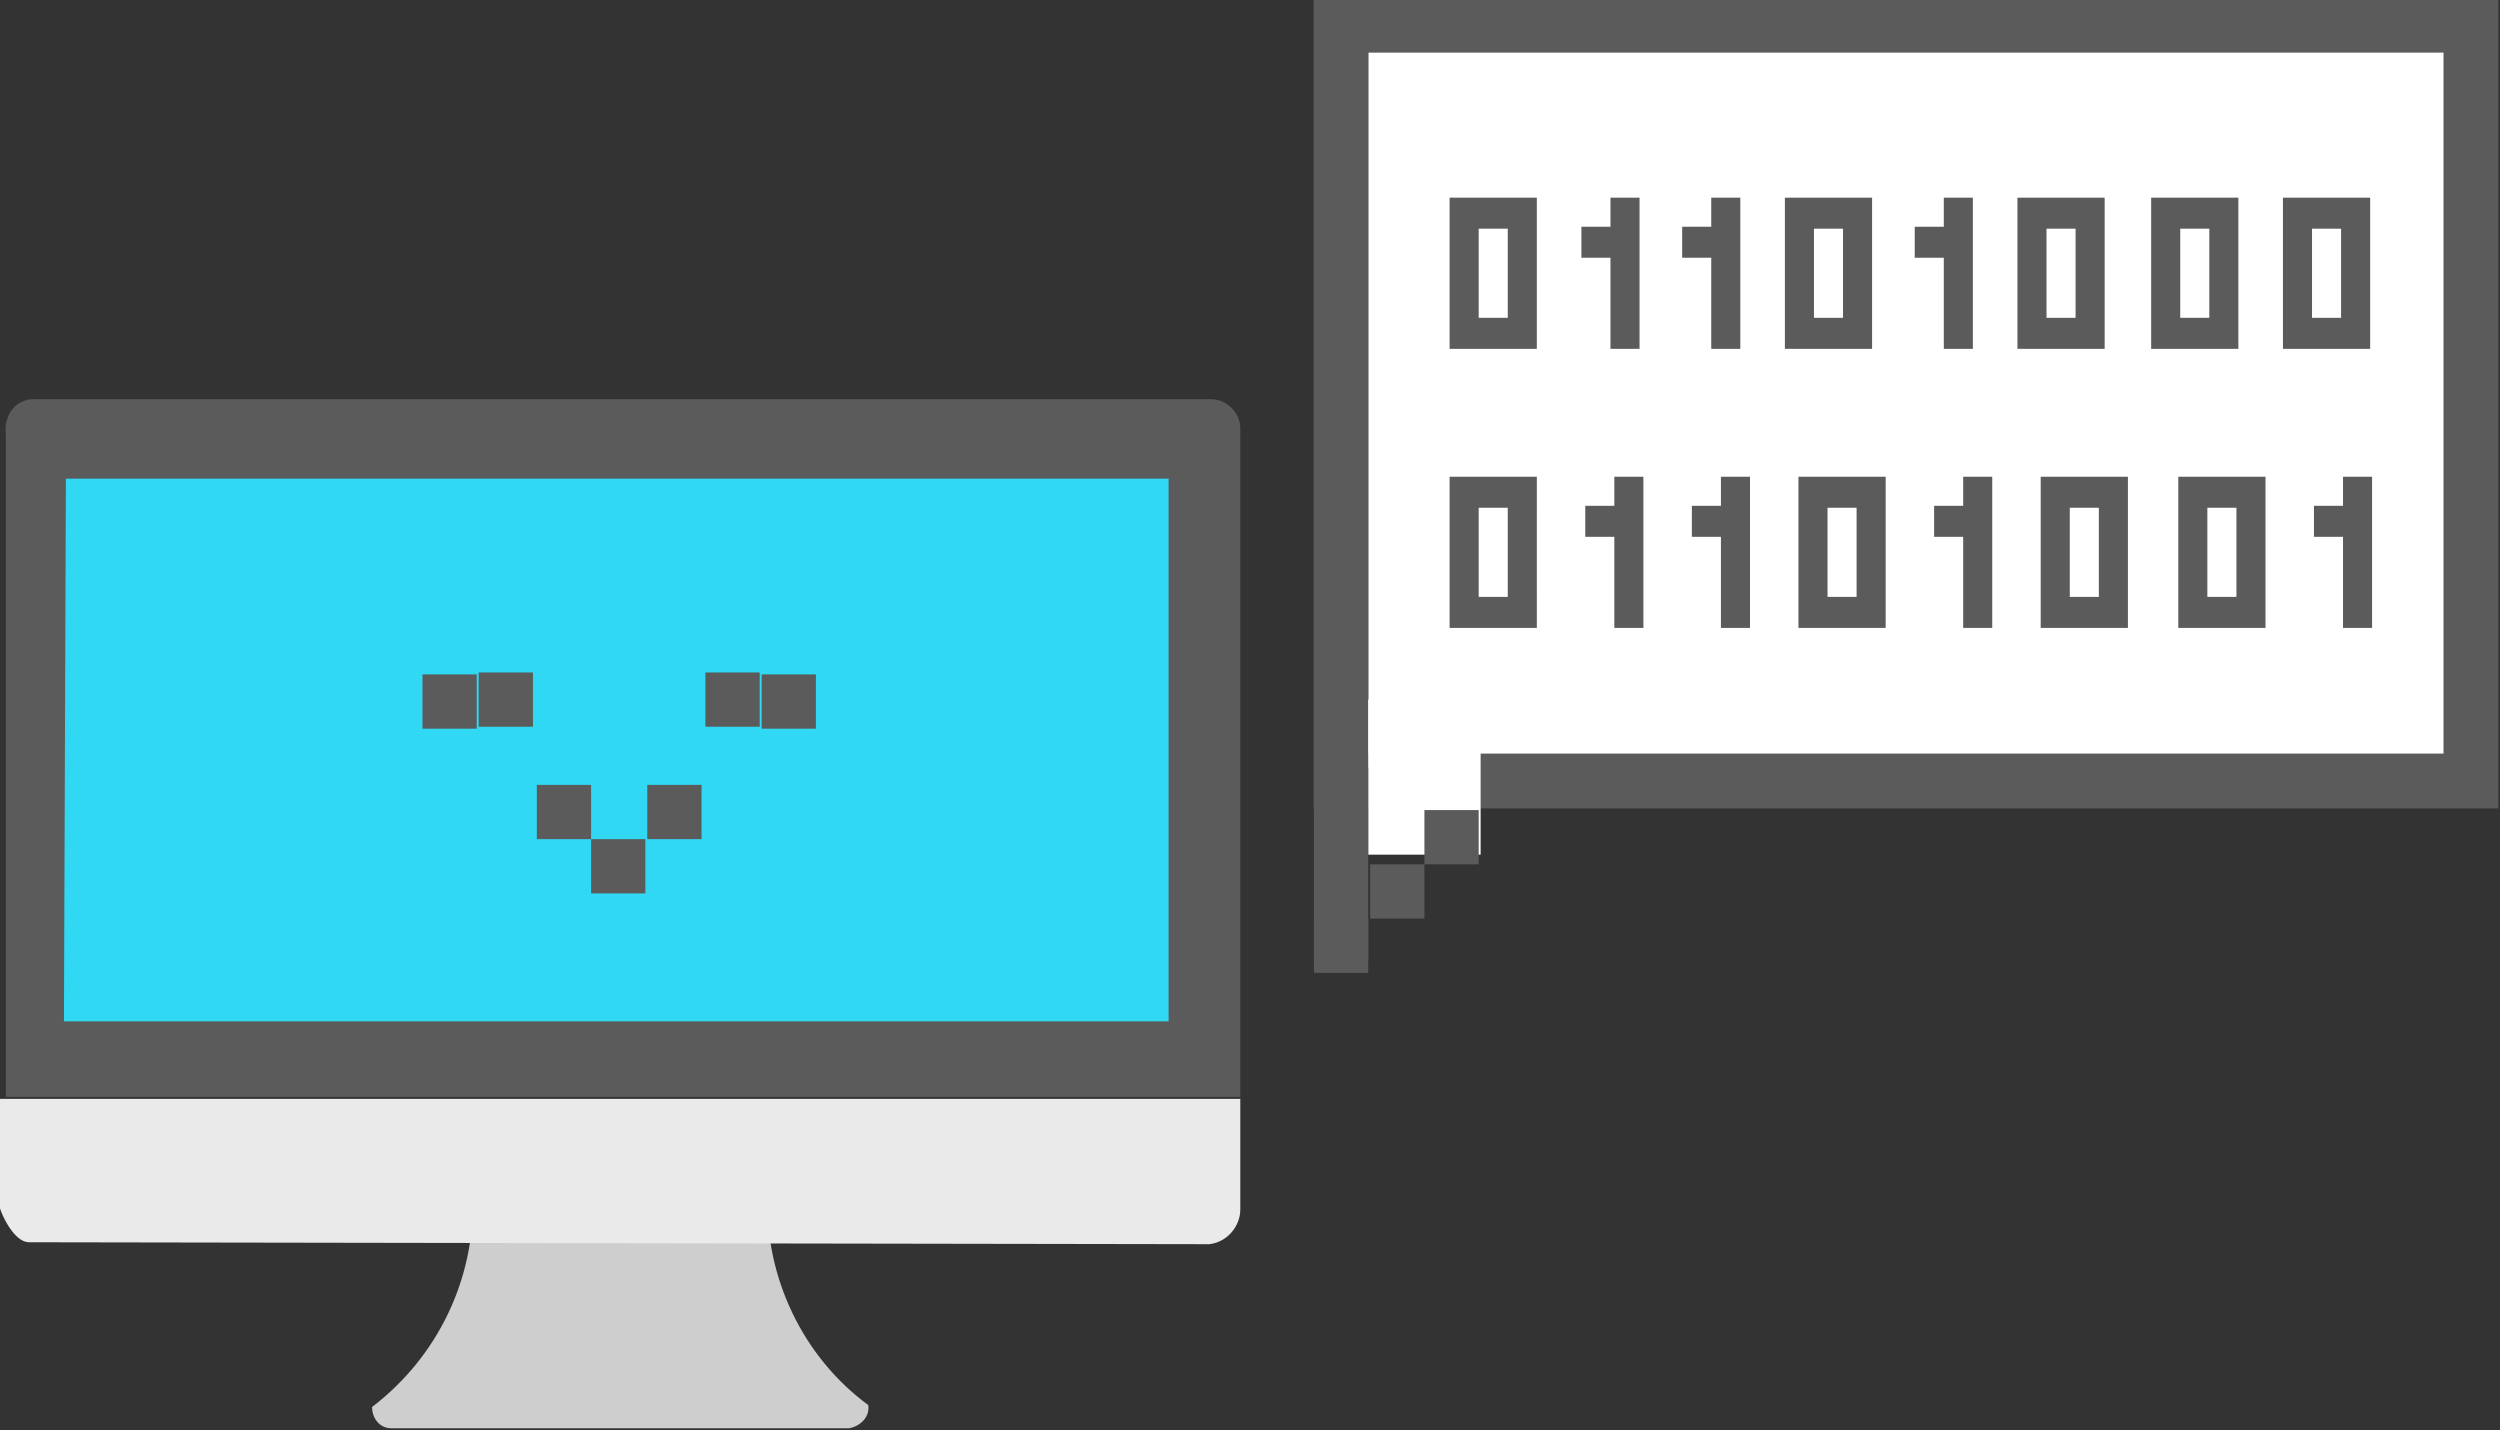 <?xml version="1.0" encoding="utf-8"?>
<!-- Generator: Adobe Illustrator 19.2.1, SVG Export Plug-In . SVG Version: 6.00 Build 0)  -->
<svg version="1.1" id="Layer_1" xmlns="http://www.w3.org/2000/svg" xmlns:xlink="http://www.w3.org/1999/xlink" x="0px" y="0px"
	 viewBox="0 0 129 73.8" style="enable-background:new 0 0 129 73.8;" xml:space="preserve">
<rect x="0" y="0" width="129" height="73.8" fill="#333333" stroke="none"/>
<style type="text/css">
	.st0{fill:#FFFFFF;stroke:#5B5B5B;stroke-width:2.83;stroke-miterlimit:10;}
	.st1{fill:#31D8F4;}
	.st2{fill:#CECECE;}
	.st3{fill:none;}
	.st4{fill:#5B5B5B;}
	.st5{fill:#EAEAEA;}
	.st6{enable-background:new    ;}
	.st7{fill:#FFFFFF;}
</style>
<title>cuteputers</title>
<rect x="69.2" y="1.3" class="st0" width="58.3" height="39"/>
<rect x="1.2" y="23" class="st1" width="61.6" height="31.3"/>
<path class="st2" d="M44.8,72.5c0.1,0.6-0.4,1.1-1,1.2c0,0,0,0,0,0H20.2c-0.6,0-1-0.5-1-1.1c0,0,0,0,0,0c3.4-2.6,5.3-6.6,5.2-10.8
	c0-9.4,0.2-1,0.6-1h14c0.4,0,0.6-8.5,0.6,1C39.5,65.9,41.4,70,44.8,72.5z"/>
<polygon class="st3" points="3.3,54.3 60.6,54.4 60.6,24.6 3.3,24.5 "/>
<path class="st4" d="M64,22.1c0-0.8-0.7-1.5-1.5-1.5c0,0,0,0-0.1,0H1.6c-0.9,0.1-1.4,0.9-1.3,1.8v34.2h63.7L64,22.1z M60.3,52.7h-57
	l0.1-28h56.9V52.7z"/>
<path class="st5" d="M1.5,64.1l60.9,0.1c0.9-0.1,1.6-0.9,1.6-1.8v-5.7h-64v5.6C-0.1,62.2,0.6,64.1,1.5,64.1z"/>
<rect x="27.7" y="40.5" class="st4" width="2.8" height="2.8"/>
<rect x="30.5" y="43.3" class="st4" width="2.8" height="2.8"/>
<rect x="33.4" y="40.5" class="st4" width="2.8" height="2.8"/>
<rect x="24.7" y="34.7" class="st4" width="2.8" height="2.8"/>
<rect x="36.4" y="34.7" class="st4" width="2.8" height="2.8"/>
<rect x="21.8" y="34.8" class="st4" width="2.8" height="2.8"/>
<rect x="39.3" y="34.8" class="st4" width="2.8" height="2.8"/>
<g class="st6">
	<path class="st4" d="M74.8,11.8v-1.6h4.5v1.6H74.8z M74.8,16.4v-4.7h1.5v4.7H74.8z M74.8,18v-1.6h4.5V18H74.8z M77.8,16.4v-4.7h1.5
		v4.7H77.8z"/>
	<path class="st4" d="M81.6,13.3v-1.6h1.5v1.6H81.6z M83.1,18v-7.8h1.5V18H83.1z"/>
	<path class="st4" d="M86.8,13.3v-1.6h1.5v1.6H86.8z M88.3,18v-7.8h1.5V18H88.3z"/>
	<path class="st4" d="M92.1,11.8v-1.6h4.5v1.6H92.1z M92.1,16.4v-4.7h1.5v4.7H92.1z M92.1,18v-1.6h4.5V18H92.1z M95.1,16.4v-4.7h1.5
		v4.7H95.1z"/>
	<path class="st4" d="M98.8,13.3v-1.6h1.5v1.6H98.8z M100.3,18v-7.8h1.5V18H100.3z"/>
	<path class="st4" d="M104.1,11.8v-1.6h4.5v1.6H104.1z M104.1,16.4v-4.7h1.5v4.7H104.1z M104.1,18v-1.6h4.5V18H104.1z M107.1,16.4
		v-4.7h1.5v4.7H107.1z"/>
	<path class="st4" d="M111,11.8v-1.6h4.5v1.6H111z M111,16.4v-4.7h1.5v4.7H111z M111,18v-1.6h4.5V18H111z M114,16.4v-4.7h1.5v4.7
		H114z"/>
	<path class="st4" d="M117.8,11.8v-1.6h4.5v1.6H117.8z M117.8,16.4v-4.7h1.5v4.7H117.8z M117.8,18v-1.6h4.5V18H117.8z M120.8,16.4
		v-4.7h1.5v4.7H120.8z"/>
</g>
<g class="st6">
	<path class="st4" d="M74.8,26.2v-1.6h4.5v1.6H74.8z M74.8,30.8v-4.7h1.5v4.7H74.8z M74.8,32.4v-1.6h4.5v1.6H74.8z M77.8,30.8v-4.7
		h1.5v4.7H77.8z"/>
	<path class="st4" d="M81.8,27.7v-1.6h1.5v1.6H81.8z M83.3,32.4v-7.8h1.5v7.8H83.3z"/>
	<path class="st4" d="M87.3,27.7v-1.6h1.5v1.6H87.3z M88.8,32.4v-7.8h1.5v7.8H88.8z"/>
	<path class="st4" d="M92.8,26.2v-1.6h4.5v1.6H92.8z M92.8,30.8v-4.7h1.5v4.7H92.8z M92.8,32.4v-1.6h4.5v1.6H92.8z M95.8,30.8v-4.7
		h1.5v4.7H95.8z"/>
	<path class="st4" d="M99.8,27.7v-1.6h1.5v1.6H99.8z M101.3,32.4v-7.8h1.5v7.8H101.3z"/>
	<path class="st4" d="M105.3,26.2v-1.6h4.5v1.6H105.3z M105.3,30.8v-4.7h1.5v4.7H105.3z M105.3,32.4v-1.6h4.5v1.6H105.3z
		 M108.3,30.8v-4.7h1.5v4.7H108.3z"/>
	<path class="st4" d="M112.4,26.2v-1.6h4.5v1.6H112.4z M112.4,30.8v-4.7h1.5v4.7H112.4z M112.4,32.4v-1.6h4.5v1.6H112.4z
		 M115.4,30.8v-4.7h1.5v4.7H115.4z"/>
	<path class="st4" d="M119.4,27.7v-1.6h1.5v1.6H119.4z M120.9,32.4v-7.8h1.5v7.8H120.9z"/>
</g>
<rect x="70.6" y="36.1" class="st7" width="5.8" height="8"/>
<rect x="73.5" y="41.8" class="st4" width="2.8" height="2.8"/>
<rect x="70.7" y="44.6" class="st4" width="2.8" height="2.8"/>
<rect x="67.8" y="47.4" class="st4" width="2.8" height="2.8"/>
<rect x="67.8" y="39.6" class="st4" width="2.8" height="10"/>
</svg>
